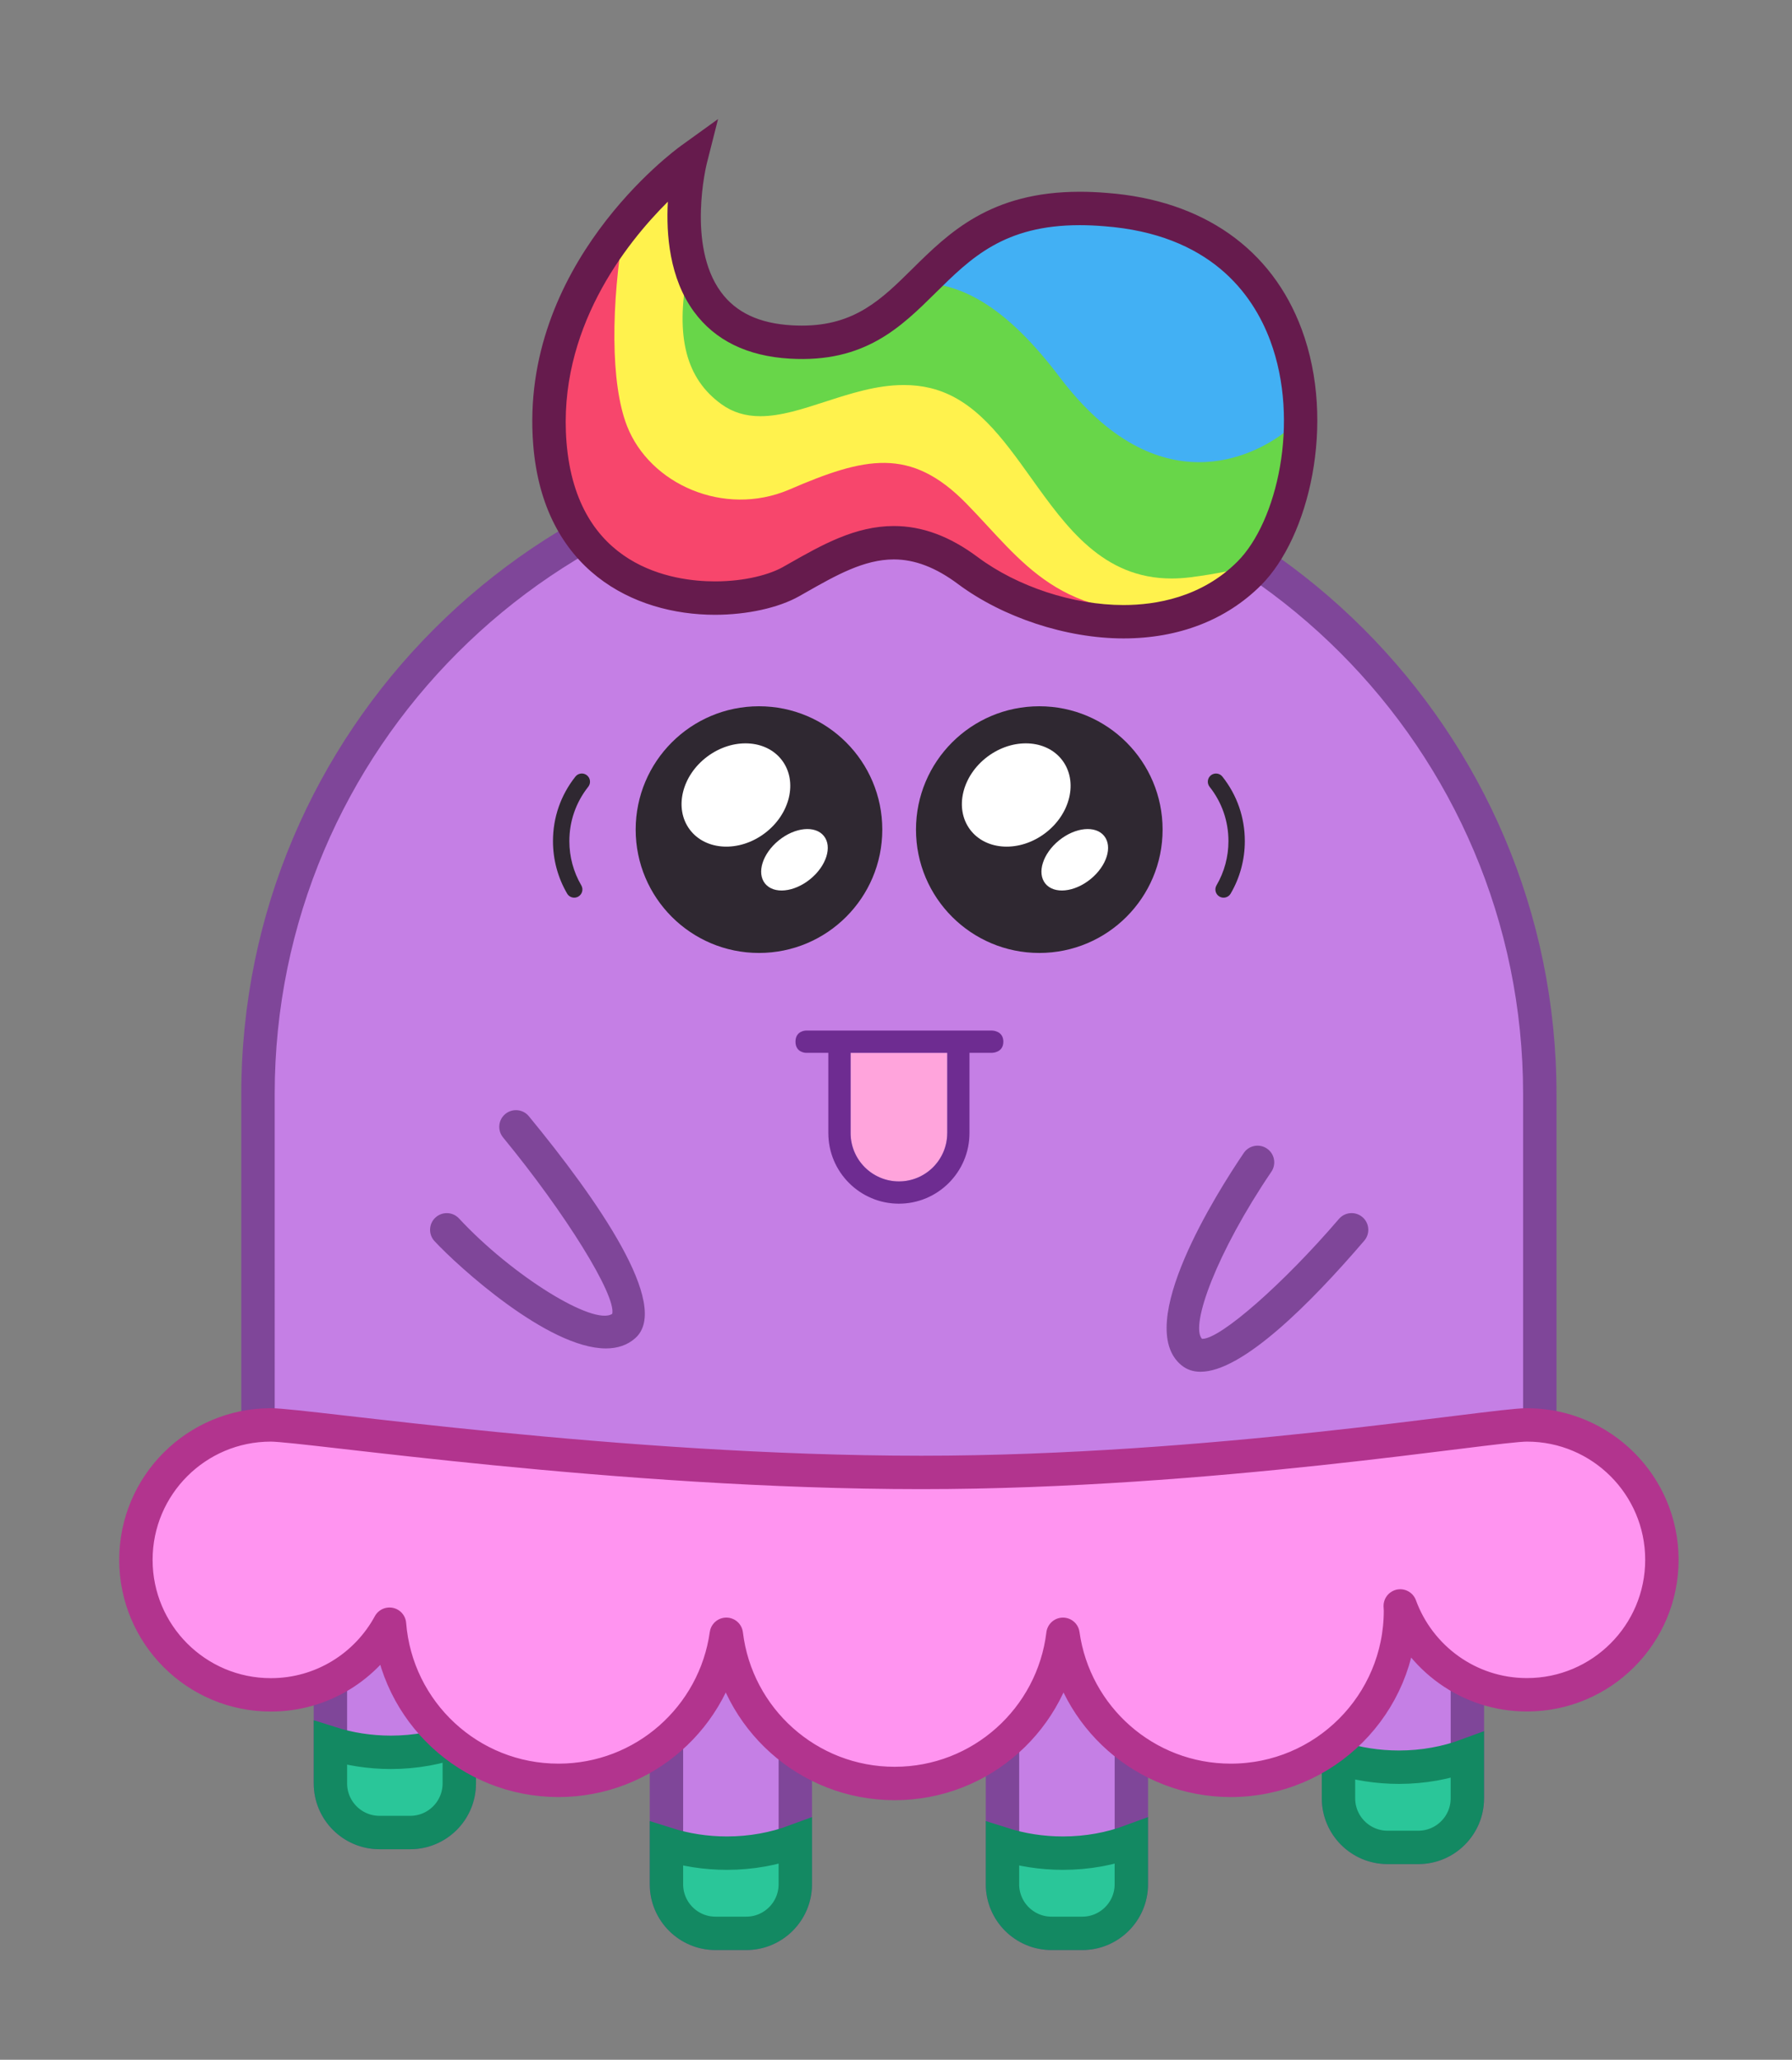 <?xml version="1.0" encoding="utf-8"?>
<!-- Generator: Adobe Illustrator 15.0.0, SVG Export Plug-In . SVG Version: 6.00 Build 0)  -->
<!DOCTYPE svg PUBLIC "-//W3C//DTD SVG 1.1//EN" "http://www.w3.org/Graphics/SVG/1.1/DTD/svg11.dtd">
<svg version="1.1" id="Layer_1" xmlns="http://www.w3.org/2000/svg" xmlns:xlink="http://www.w3.org/1999/xlink" x="0px" y="0px"
	 width="161px" height="185px" viewBox="0 0 161 185" enable-background="new 0 0 161 185" xml:space="preserve">
<rect x="0" y="0" width="161" height="185" fill="#808080" stroke="none"/>
<g id="Purple.svg">
	<path id="Body" fill="#C57FE5" d="M97.234,173.648h-2.756c-2.433,0-4.412-1.979-4.412-4.412v-16.523
		c0-2.433,1.979-4.412,4.412-4.412h2.756c2.433,0,4.412,1.979,4.412,4.412v16.523C101.646,171.669,99.667,173.648,97.234,173.648z
		 M67.042,173.648h-2.753c-2.434,0-4.413-1.979-4.413-4.412v-16.523c0-2.433,1.979-4.412,4.413-4.412h2.753
		c2.433,0,4.412,1.979,4.412,4.412v16.523C71.454,171.669,69.475,173.648,67.042,173.648z M127.423,165.922h-2.755
		c-2.433,0-4.412-1.978-4.412-4.408v-16.522c0-2.433,1.979-4.412,4.412-4.412h2.755c2.433,0,4.412,1.979,4.412,4.412v16.522
		C131.835,163.944,129.855,165.922,127.423,165.922z M36.852,164.588h-2.753c-2.434,0-4.413-1.978-4.413-4.408v-16.522
		c0-2.433,1.979-4.412,4.413-4.412h2.753c2.433,0,4.412,1.979,4.412,4.412v16.522C41.264,162.61,39.285,164.588,36.852,164.588z
		 M81.073,136.934c-41,0-54.127-6.065-57.174-7.925l-0.719-0.438V98.249c0-31.75,25.83-57.58,57.58-57.58
		c31.75,0,57.581,25.83,57.581,57.58v30.322l-0.695,0.442C134.725,130.872,122.012,136.934,81.073,136.934z"/>
	<path id="BodyBorder" fill="#7F4699" d="M97.234,175.148h-2.756c-3.263,0-5.912-2.652-5.912-5.912v-16.523
		c0-3.26,2.649-5.912,5.912-5.912h2.756c3.26,0,5.912,2.652,5.912,5.912v16.523C103.146,172.496,100.494,175.148,97.234,175.148z
		 M94.479,149.801c-1.604,0-2.912,1.307-2.912,2.912v16.523c0,1.604,1.31,2.912,2.912,2.912h2.756c1.605,0,2.912-1.31,2.912-2.912
		v-16.523c0-1.605-1.307-2.912-2.912-2.912H94.479z M67.042,175.148h-2.753c-3.26,0-5.913-2.652-5.913-5.912v-16.523
		c0-3.26,2.653-5.912,5.913-5.912h2.753c3.26,0,5.912,2.652,5.912,5.912v16.523C72.954,172.496,70.302,175.148,67.042,175.148z
		 M64.289,149.801c-1.606,0-2.913,1.307-2.913,2.912v16.523c0,1.604,1.307,2.912,2.913,2.912h2.753c1.606,0,2.912-1.31,2.912-2.912
		v-16.523c0-1.605-1.306-2.912-2.912-2.912H64.289z M127.423,167.425h-2.755c-3.26,0-5.912-2.651-5.912-5.911v-16.521
		c0-3.261,2.652-5.912,5.912-5.912h2.755c3.261,0,5.912,2.651,5.912,5.912v16.521C133.335,164.773,130.684,167.425,127.423,167.425z
		 M124.668,142.079c-1.605,0-2.912,1.307-2.912,2.912v16.522c0,1.604,1.307,2.908,2.912,2.908h2.755
		c1.604,0,2.912-1.306,2.912-2.908v-16.522c0-1.605-1.308-2.912-2.912-2.912H124.668z M36.852,166.091h-2.753
		c-3.26,0-5.913-2.651-5.913-5.911v-16.521c0-3.261,2.653-5.912,5.913-5.912h2.753c3.26,0,5.912,2.651,5.912,5.912v16.521
		C42.764,163.439,40.112,166.091,36.852,166.091z M34.099,140.745c-1.606,0-2.913,1.307-2.913,2.912v16.522
		c0,1.604,1.307,2.908,2.913,2.908h2.753c1.606,0,2.912-1.306,2.912-2.908v-16.522c0-1.605-1.306-2.912-2.912-2.912H34.099z
		 M81.073,138.434c-48.521,0-58.494-8.447-58.895-8.808c-0.317-0.284-0.498-0.69-0.498-1.116V98.249
		c0-32.577,26.503-59.08,59.08-59.08c32.577,0,59.081,26.503,59.081,59.08v30.261c0,0.408-0.166,0.799-0.461,1.081
		C139.005,129.952,129.623,138.434,81.073,138.434z M24.68,127.729c2.494,1.521,15.177,7.705,56.393,7.705
		c41.125,0,53.366-6.158,55.768-7.686V98.249c0-30.923-25.157-56.08-56.081-56.08c-30.922,0-56.08,25.157-56.08,56.08V127.729z
		 M107.861,123.207c-0.656,0-1.24-0.188-1.733-0.6c-4.326-3.604,3.204-15.491,5.615-19.049c0.464-0.688,1.399-0.863,2.083-0.399
		c0.686,0.464,0.863,1.397,0.398,2.083c-4.927,7.267-7.312,13.822-6.236,15.005c0.015,0.001,0.029,0.001,0.044,0.001
		c1.627,0,7.263-4.936,12.263-10.768c0.539-0.627,1.484-0.701,2.115-0.162c0.629,0.539,0.701,1.486,0.162,2.115
		C117.743,117.068,111.62,123.206,107.861,123.207z M54.437,121.111c-5.208,0-13.304-7.381-15.396-9.633
		c-0.564-0.605-0.529-1.558,0.078-2.119c0.607-0.563,1.557-0.528,2.12,0.078c4.771,5.139,12.115,9.687,13.769,8.563
		c0.341-1.685-4.187-9.004-9.811-15.839c-0.526-0.643-0.435-1.585,0.205-2.111c0.639-0.523,1.585-0.435,2.111,0.205
		c6.163,7.49,12.825,17.027,9.563,19.932C56.349,120.834,55.447,121.111,54.437,121.111z"/>
	<path id="Shoes" fill="#2AC699" stroke="#138962" stroke-width="3" stroke-miterlimit="10" d="M41.264,156.301v3.879
		c0,2.438-1.975,4.411-4.412,4.411h-2.753c-2.438,0-4.413-1.978-4.413-4.411v-3.625c1.676,0.533,3.51,0.832,5.438,0.832
		C37.326,157.387,39.404,156.99,41.264,156.301z M65.314,166.443c-1.928,0-3.762-0.299-5.438-0.832v3.625
		c0,2.436,1.975,4.412,4.413,4.412h2.753c2.438,0,4.412-1.979,4.412-4.412v-3.877C69.594,166.048,67.516,166.443,65.314,166.443z
		 M95.504,166.443c-1.928,0-3.762-0.299-5.438-0.832v3.625c0,2.436,1.976,4.412,4.412,4.412h2.754c2.437,0,4.412-1.979,4.412-4.412
		v-3.877C99.784,166.048,97.707,166.443,95.504,166.443z M125.693,158.723c-1.928,0-3.762-0.299-5.438-0.832v3.625
		c0,2.438,1.978,4.411,4.412,4.411h2.755c2.438,0,4.412-1.977,4.412-4.411v-3.877C129.975,158.326,127.896,158.723,125.693,158.723z
		"/>
	<path fill="#2F2831" d="M79.268,74.513c0,6.118-4.959,11.078-11.078,11.078s-11.078-4.96-11.078-11.078
		c0-6.118,4.959-11.079,11.078-11.079S79.268,68.395,79.268,74.513z M93.375,63.434c-6.118,0-11.079,4.961-11.079,11.079
		c0,6.118,4.961,11.078,11.079,11.078c6.117,0,11.077-4.96,11.077-11.078C104.452,68.395,99.492,63.434,93.375,63.434z
		 M109.93,80.625c-0.127,0-0.255-0.032-0.371-0.101c-0.352-0.206-0.469-0.656-0.264-1.006c0.702-1.197,1.073-2.57,1.073-3.97
		c0-1.795-0.586-3.483-1.694-4.882c-0.253-0.318-0.199-0.781,0.119-1.033c0.32-0.252,0.782-0.199,1.033,0.12
		c1.316,1.661,2.013,3.666,2.013,5.795c0,1.662-0.44,3.292-1.274,4.714C110.427,80.496,110.182,80.625,109.93,80.625z M51.59,80.625
		c-0.252,0-0.498-0.13-0.635-0.363c-0.833-1.421-1.274-3.051-1.274-4.714c0-2.125,0.697-4.129,2.015-5.795
		c0.251-0.319,0.714-0.374,1.033-0.121c0.319,0.252,0.373,0.714,0.121,1.033c-1.11,1.404-1.697,3.092-1.697,4.883
		c0,1.402,0.371,2.774,1.072,3.97c0.206,0.351,0.088,0.801-0.262,1.006C51.845,80.593,51.717,80.625,51.59,80.625z"/>
	<path fill="#FFFFFF" d="M70.262,68.295c1.427,1.902,0.726,4.836-1.563,6.552c-2.289,1.716-5.3,1.567-6.726-0.334
		c-1.426-1.901-0.727-4.835,1.561-6.552C65.824,66.245,68.836,66.394,70.262,68.295z M88.719,67.961
		c-2.287,1.717-2.986,4.65-1.562,6.552c1.427,1.901,4.438,2.05,6.727,0.334c2.289-1.716,2.989-4.649,1.563-6.552
		C94.021,66.394,91.008,66.245,88.719,67.961z M74.016,75.079c0.779,0.961,0.232,2.7-1.226,3.883
		c-1.456,1.184-3.27,1.362-4.051,0.401c-0.779-0.96-0.231-2.698,1.226-3.881C71.421,74.299,73.233,74.118,74.016,75.079z
		 M95.148,75.482c-1.457,1.183-2.006,2.921-1.229,3.881c0.781,0.961,2.599,0.782,4.056-0.401c1.459-1.183,2.004-2.922,1.225-3.883
		S96.607,74.299,95.148,75.482z"/>
	<path id="Tongue" fill="#FFA4DC" d="M76.421,101.771c0,2.393,1.947,4.338,4.341,4.338c2.392,0,4.339-1.945,4.339-4.338v-7.211
		H76.42L76.421,101.771L76.421,101.771z"/>
	<path id="TongueBorder" fill="#6E2C91" d="M72.393,92.561c0,0-0.923,0.016-0.923,1c0,0.984,0.923,1,0.923,1h2.028v7.211
		c0,3.494,2.844,6.338,6.341,6.338c3.496,0,6.339-2.844,6.339-6.338v-7.211h2.027c0,0,1.016,0,1.016-1c0-1-1.016-1-1.016-1H72.393z
		 M85.102,101.771c0,2.393-1.947,4.338-4.338,4.338c-2.394,0-4.341-1.945-4.341-4.338v-7.211h8.682v7.211H85.102z"/>
	<path id="Hair4" fill="#F7466C" d="M100.915,56.327c-4.921,0-10.384-1.794-14.258-4.681c-2.168-1.615-4.246-2.4-6.354-2.4
		c-2.94,0-5.577,1.496-8.37,3.081l-0.628,0.355c-1.707,0.962-4.35,1.537-7.071,1.537c-3.325,0-14.257-1.033-15.329-14.325
		c-0.701-8.71,3.312-15.695,6.803-20.021l1.208-1.497l-0.326,1.895c-1.275,7.417-1.197,14.241,0.205,17.81
		c1.451,3.701,5.45,6.286,9.725,6.286c0,0,0,0,0.001,0c1.429,0,2.822-0.282,4.139-0.836c3.503-1.516,6.186-2.457,8.719-2.457
		c2.813,0,5.216,1.17,7.791,3.795c0.661,0.675,1.294,1.36,1.921,2.039c3.569,3.866,6.941,7.519,14.369,7.519
		c0.986,0,2.041-0.064,3.137-0.192l1.535,0.196l-0.522,0.674C105.584,55.916,103.331,56.327,100.915,56.327z"/>
	<path id="Hair3" fill="#FFF24D" d="M113.465,50.019c-1.931,0.553-4.117,1.027-6.605,1.338
		c-12.271,1.535-13.604-14.627-23.112-16.98c-7.16-1.739-13.911,4.91-18.616,1.535c-3.328-2.387-3.813-6.406-2.875-11.337
		c-1.635-4.66-0.204-10.255-0.204-10.255s-2.913,2.104-5.949,5.869c-1.235,7.19-1.255,14.287,0.232,18.077
		c2.045,5.217,8.693,8.184,14.524,5.728c6.854-2.966,10.946-3.887,15.958,1.228c5.016,5.115,8.391,10.843,19.847,9.513
		c0.267-0.031,0.51-0.061,0.771-0.091c1.748-0.7,3.387-1.716,4.815-3.146C112.672,51.065,113.08,50.568,113.465,50.019z"/>
	<path id="Hair2" fill="#68D649" d="M105.261,51.959c-6.16,0-9.438-4.582-12.608-9.013c-2.615-3.655-5.085-7.108-9.03-8.084
		c-0.777-0.189-1.57-0.281-2.422-0.281c-2.435,0-4.798,0.766-7.083,1.507c-2.053,0.666-3.992,1.294-5.801,1.294c0,0,0,0-0.001,0
		c-1.344,0-2.482-0.349-3.48-1.064c-3.196-2.294-4.174-6.055-3.077-11.837l0.347-1.83l0.616,1.757
		c1.264,3.607,4.079,5.562,8.366,5.809c5.805,0.342,8.658-2.468,11.409-5.185l0.157-0.154l0.22,0.011
		c4.432,0.224,8.357,2.899,12.727,8.675c3.737,4.941,7.82,7.447,12.133,7.447c0,0,0,0,0.001,0c3.593,0,6.312-1.771,7.313-2.532
		c0.465-0.353,0.981-0.736,1.51-1.125l0.795-0.586l0.002,0.988c0.008,4.727-1.293,9.418-3.48,12.549l-0.102,0.146l-0.171,0.049
		c-2.135,0.61-4.382,1.065-6.679,1.353C106.356,51.924,105.798,51.959,105.261,51.959z"/>
	<path id="Hair" fill="#42B0F4" d="M95.198,33.866c8.899,11.763,17.596,6.955,20.151,5.012c0.463-0.352,0.975-0.733,1.504-1.121
		c-0.021-8.687-4.576-17.942-17.506-18.932c-9.229-0.778-12.937,3.043-16.5,6.563C86.395,25.568,90.3,27.391,95.198,33.866z"/>
	<path id="HairBorder" fill="#661B4D" d="M100.941,57.341L100.941,57.341c-5.129,0-10.832-1.875-14.883-4.894
		c-1.988-1.482-3.871-2.202-5.755-2.202c-2.676,0-5.202,1.433-7.876,2.95l-0.63,0.357c-1.85,1.043-4.677,1.666-7.562,1.666
		c-7.297,0-15.419-4.004-16.327-15.244C46.603,23.796,60.575,13.531,61.17,13.102l3.343-2.409L63.5,14.689
		c-0.019,0.073-1.81,7.334,1.268,11.532c1.355,1.848,3.441,2.829,6.378,2.998c0.309,0.018,0.608,0.026,0.899,0.026c0,0,0,0,0.001,0
		c4.76,0,7.151-2.361,9.92-5.095c3.289-3.247,7.017-6.927,15.052-6.927c0.785,0,1.611,0.036,2.455,0.107
		c8.584,0.656,14.795,5.009,17.479,12.256c3.122,8.434,0.634,18.686-3.649,22.969C110.172,55.687,105.896,57.341,100.941,57.341z
		 M80.303,47.246c2.554,0,5.024,0.915,7.548,2.797c3.559,2.651,8.572,4.299,13.09,4.299l0,0c2.89,0,7.011-0.678,10.238-3.907
		c3.553-3.553,5.641-12.561,2.956-19.807c-1.594-4.304-5.473-9.585-14.903-10.307c-0.771-0.065-1.515-0.098-2.215-0.098
		c-6.806,0-9.785,2.944-12.942,6.062c-3.141,3.1-6.387,6.322-13.102,5.929c-3.838-0.222-6.742-1.645-8.632-4.229
		c-2.189-2.995-2.503-6.927-2.34-9.869c-3.815,3.794-9.917,11.531-9.103,21.617c0.91,11.269,9.63,12.485,13.336,12.485
		c2.816,0,4.991-0.661,6.088-1.279l0.624-0.353C73.842,48.944,76.835,47.246,80.303,47.246z"/>
	
		<path id="Skirt" fill="#FF94F0" stroke="#B2348E" stroke-width="3" stroke-linecap="round" stroke-linejoin="round" stroke-miterlimit="10" d="
		M137.186,127.98c-3.231,0-28.471,4.268-54.396,4.268c-27.292,0-55.327-4.268-58.456-4.268c-6.695,0-12.123,5.428-12.123,12.123
		c0,6.692,5.428,12.123,12.123,12.123c4.604,0,8.606-2.564,10.66-6.347c0.622,7.853,7.174,14.025,15.182,14.025
		c7.696,0,14.043-5.71,15.08-13.119c0.91,7.551,7.327,13.401,15.124,13.401c7.794,0,14.21-5.854,15.121-13.4
		c1.037,7.411,7.383,13.118,15.078,13.118c8.42,0,15.245-6.824,15.245-15.244c0-0.146-0.018-0.279-0.021-0.42
		c1.695,4.647,6.146,7.979,11.383,7.979c6.696,0,12.125-5.428,12.125-12.122C149.311,133.407,143.882,127.98,137.186,127.98z"/>
</g>
</svg>
